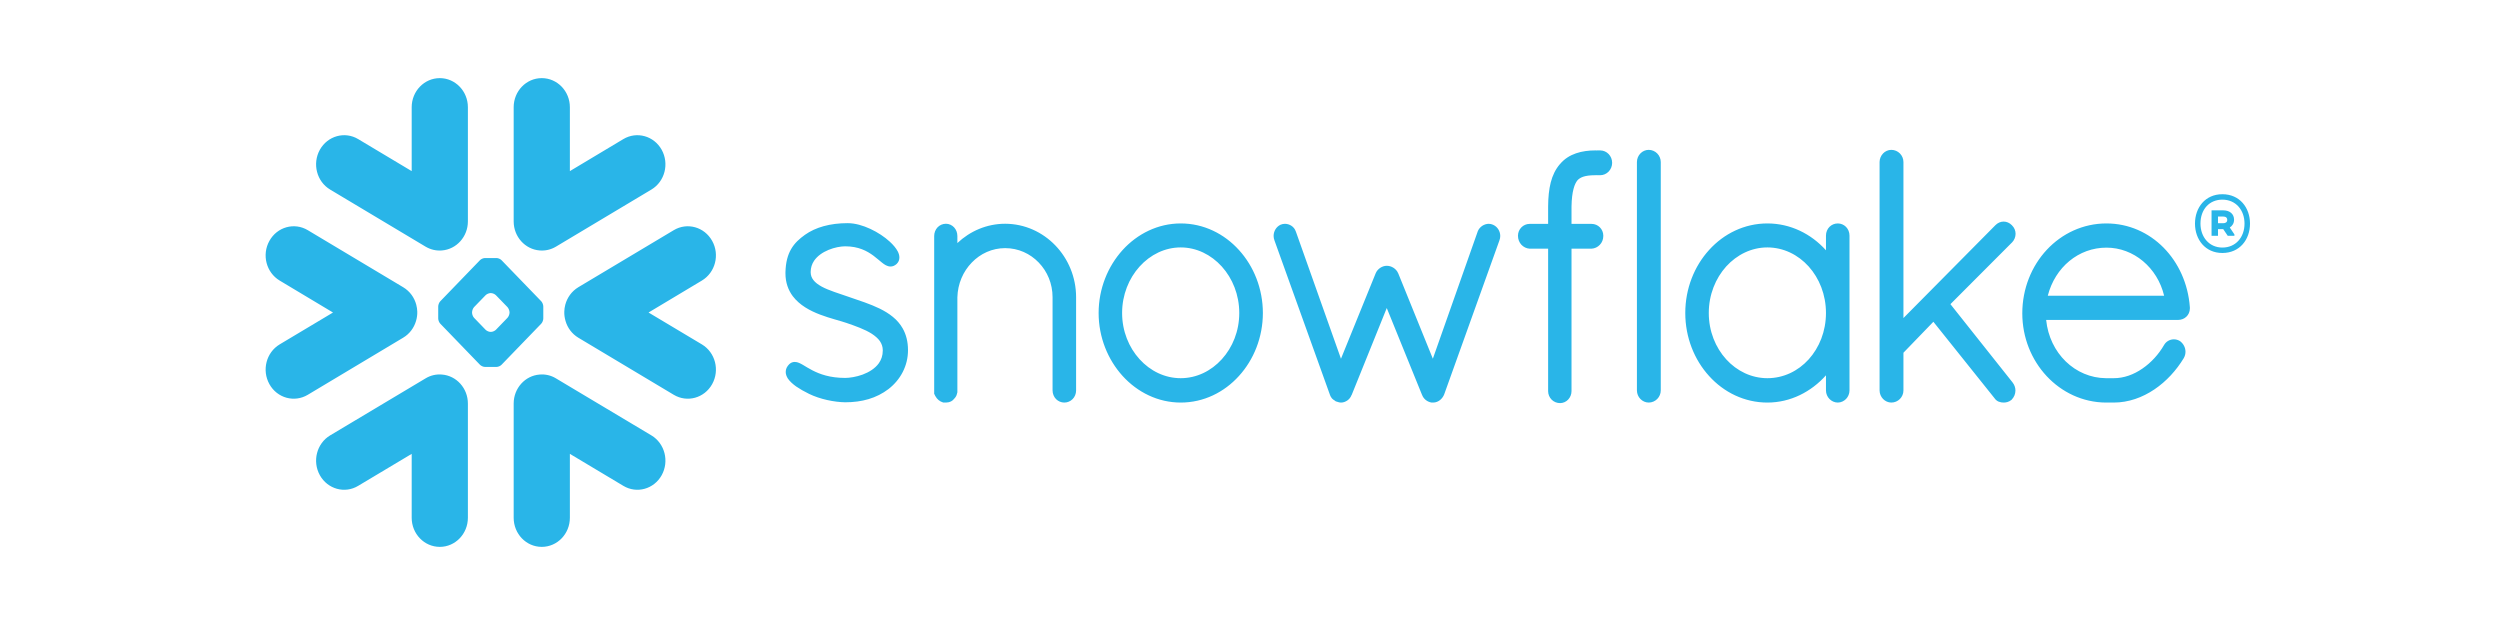 <svg width="160" height="40" viewBox="0 0 160 40" fill="none" xmlns="http://www.w3.org/2000/svg">
<path d="M95.56 14.387L95.556 14.385L95.552 14.383C95.466 14.344 95.371 14.324 95.281 14.324C95.133 14.325 94.992 14.371 94.869 14.45C94.744 14.533 94.637 14.653 94.576 14.803V14.807L91.702 22.957L89.487 17.494L89.484 17.492C89.421 17.339 89.31 17.221 89.183 17.139C89.056 17.057 88.908 17.011 88.753 17.011C88.602 17.011 88.462 17.06 88.338 17.14C88.215 17.222 88.105 17.339 88.043 17.492L88.042 17.494L85.822 22.96L82.933 14.814H82.93C82.88 14.657 82.777 14.534 82.655 14.453C82.532 14.371 82.386 14.325 82.237 14.324C82.141 14.324 82.045 14.344 81.953 14.383H81.95L81.946 14.387C81.677 14.517 81.512 14.796 81.511 15.1C81.511 15.196 81.529 15.291 81.565 15.385L85.118 25.273V25.277C85.145 25.35 85.185 25.423 85.242 25.495C85.284 25.546 85.345 25.589 85.408 25.625C85.42 25.637 85.438 25.653 85.465 25.671C85.495 25.69 85.534 25.704 85.572 25.71C85.636 25.732 85.72 25.764 85.832 25.764C85.976 25.764 86.109 25.71 86.229 25.631C86.341 25.553 86.441 25.438 86.496 25.287L86.506 25.28L88.753 19.714L91.004 25.258H91.006C91.058 25.405 91.149 25.521 91.254 25.604C91.367 25.69 91.491 25.744 91.624 25.764H91.719C91.808 25.764 91.896 25.746 91.969 25.716C92.046 25.686 92.108 25.645 92.16 25.605C92.281 25.509 92.374 25.378 92.432 25.232V25.229L95.963 15.385C95.998 15.291 96.016 15.197 96.016 15.102C96.015 14.8 95.843 14.513 95.56 14.387ZM79.313 20.032C79.313 18.871 78.883 17.82 78.198 17.06C77.51 16.299 76.578 15.835 75.565 15.835C74.553 15.835 73.619 16.299 72.932 17.06C72.246 17.82 71.815 18.871 71.815 20.032C71.815 21.192 72.246 22.234 72.932 22.989C73.619 23.746 74.553 24.204 75.565 24.204C76.578 24.204 77.513 23.746 78.198 22.989C78.883 22.234 79.313 21.192 79.313 20.032ZM79.293 16.001C80.244 17.046 80.822 18.479 80.824 20.032C80.822 21.586 80.244 23.017 79.293 24.062C78.35 25.105 77.033 25.764 75.567 25.764C74.114 25.764 72.795 25.105 71.848 24.062C70.9 23.017 70.312 21.586 70.312 20.032C70.312 18.479 70.9 17.046 71.848 16.001C72.795 14.959 74.114 14.3 75.567 14.3C77.033 14.3 78.35 14.959 79.293 16.001ZM64.329 14.32C63.151 14.32 62.075 14.796 61.272 15.556V15.102C61.271 14.893 61.196 14.698 61.065 14.555C60.937 14.415 60.748 14.32 60.541 14.32C60.327 14.32 60.134 14.41 59.999 14.554C59.867 14.696 59.788 14.893 59.788 15.102V25.22L59.819 25.252L59.82 25.256C59.828 25.29 59.848 25.327 59.87 25.362C59.973 25.55 60.141 25.692 60.349 25.755L60.379 25.764H60.541C60.65 25.764 60.758 25.741 60.862 25.69C60.949 25.647 61.029 25.578 61.093 25.49L61.096 25.491C61.104 25.483 61.106 25.472 61.115 25.464C61.119 25.463 61.122 25.459 61.125 25.455C61.165 25.402 61.198 25.347 61.219 25.296C61.241 25.235 61.255 25.178 61.265 25.134L61.272 25.105V19.03C61.294 18.16 61.639 17.375 62.193 16.804C62.742 16.233 63.496 15.88 64.329 15.88C65.176 15.88 65.932 16.233 66.48 16.804C67.03 17.373 67.364 18.157 67.364 19.021V24.987C67.364 25.205 67.453 25.407 67.589 25.545C67.728 25.683 67.918 25.764 68.116 25.764C68.317 25.764 68.506 25.683 68.644 25.545C68.784 25.407 68.87 25.205 68.87 24.987V19.021C68.87 16.446 66.84 14.324 64.329 14.32ZM138.504 18.926C138.075 17.127 136.552 15.845 134.811 15.849C133.029 15.849 131.525 17.103 131.058 18.926H138.504ZM140.152 19.663V19.74C140.152 19.956 140.059 20.15 139.918 20.278C139.778 20.407 139.595 20.474 139.398 20.476H130.954C131.168 22.611 132.813 24.187 134.778 24.204H135.277C135.926 24.206 136.56 23.974 137.116 23.588C137.674 23.207 138.156 22.674 138.496 22.087C138.566 21.962 138.666 21.867 138.775 21.809C138.887 21.745 139.007 21.717 139.128 21.717C139.261 21.717 139.393 21.753 139.51 21.825L139.518 21.829L139.527 21.836C139.739 21.997 139.871 22.243 139.871 22.512C139.871 22.649 139.836 22.789 139.763 22.915L139.762 22.92L139.76 22.922C139.288 23.7 138.644 24.409 137.88 24.923C137.115 25.438 136.228 25.764 135.277 25.764H134.77C133.288 25.753 131.949 25.105 130.983 24.068C130.02 23.034 129.427 21.614 129.427 20.054C129.427 18.467 130.025 17.027 130.996 15.985C131.968 14.944 133.317 14.3 134.811 14.3C136.238 14.3 137.52 14.888 138.47 15.85C139.418 16.812 140.039 18.148 140.15 19.652L140.152 19.663ZM105.515 9.591C105.309 9.591 105.12 9.681 104.985 9.821C104.849 9.961 104.763 10.158 104.763 10.371V24.987C104.763 25.2 104.849 25.396 104.985 25.534C105.12 25.672 105.309 25.764 105.515 25.764C105.942 25.764 106.287 25.416 106.289 24.987V10.371C106.287 9.941 105.942 9.591 105.515 9.591ZM56.306 19.753C55.698 19.456 55.009 19.237 54.321 19.001C53.688 18.779 53.046 18.591 52.588 18.343C52.358 18.215 52.178 18.081 52.062 17.929C51.943 17.778 51.886 17.624 51.882 17.414C51.884 17.127 51.964 16.896 52.1 16.691C52.306 16.384 52.651 16.146 53.028 15.992C53.401 15.837 53.805 15.764 54.094 15.764C54.948 15.766 55.487 16.06 55.902 16.365C56.106 16.519 56.279 16.675 56.443 16.804C56.527 16.871 56.605 16.931 56.696 16.977C56.782 17.021 56.883 17.057 56.994 17.057C57.064 17.057 57.134 17.044 57.198 17.015C57.266 16.986 57.325 16.946 57.382 16.896C57.437 16.842 57.484 16.778 57.517 16.706C57.547 16.632 57.561 16.556 57.561 16.481C57.561 16.342 57.518 16.213 57.457 16.091C57.343 15.876 57.168 15.671 56.945 15.466C56.614 15.161 56.177 14.87 55.706 14.651C55.234 14.432 54.728 14.282 54.246 14.282C53.129 14.282 52.196 14.545 51.517 15.028C51.164 15.28 50.854 15.557 50.634 15.938C50.411 16.321 50.286 16.793 50.27 17.407C50.269 17.434 50.269 17.462 50.269 17.489C50.267 18.085 50.452 18.577 50.743 18.962C51.185 19.541 51.841 19.888 52.484 20.134C53.127 20.379 53.768 20.526 54.173 20.667C54.744 20.863 55.35 21.077 55.792 21.359C56.012 21.503 56.191 21.659 56.312 21.829C56.429 22.004 56.495 22.185 56.498 22.414V22.431C56.497 22.762 56.402 23.022 56.247 23.245C56.012 23.577 55.622 23.82 55.208 23.974C54.795 24.124 54.366 24.187 54.089 24.187C53.115 24.187 52.463 23.944 51.99 23.7C51.752 23.577 51.56 23.455 51.386 23.352C51.3 23.304 51.22 23.258 51.135 23.223C51.052 23.187 50.963 23.164 50.863 23.164C50.802 23.164 50.735 23.175 50.674 23.2C50.612 23.227 50.556 23.265 50.508 23.312C50.443 23.378 50.386 23.451 50.345 23.536C50.306 23.621 50.286 23.71 50.286 23.803C50.286 23.956 50.342 24.095 50.42 24.222C50.543 24.404 50.724 24.567 50.949 24.731C51.182 24.892 51.459 25.05 51.779 25.207C52.488 25.553 53.397 25.735 54.087 25.746H54.089C55.163 25.746 56.09 25.49 56.872 24.894V24.893C57.636 24.297 58.112 23.411 58.112 22.411C58.112 21.861 57.988 21.395 57.77 21.014C57.443 20.435 56.91 20.054 56.306 19.753ZM116.862 20.032C116.862 18.86 116.435 17.81 115.753 17.052C115.071 16.296 114.137 15.837 113.114 15.835C112.098 15.835 111.167 16.296 110.478 17.052C109.795 17.81 109.362 18.86 109.362 20.032C109.362 21.203 109.795 22.247 110.478 22.998C111.163 23.751 112.098 24.204 113.114 24.204C114.139 24.204 115.075 23.751 115.755 23.001C116.435 22.247 116.862 21.204 116.862 20.032ZM118.142 14.517C118.281 14.657 118.368 14.858 118.368 15.076V24.987C118.368 25.2 118.28 25.396 118.147 25.534C118.01 25.672 117.823 25.764 117.617 25.764C117.41 25.764 117.219 25.672 117.086 25.534C116.949 25.396 116.862 25.2 116.862 24.987V24.02C115.915 25.08 114.585 25.764 113.114 25.764C111.649 25.764 110.33 25.112 109.385 24.068C108.437 23.028 107.858 21.596 107.858 20.032C107.858 18.468 108.437 17.035 109.385 15.995C110.33 14.951 111.649 14.3 113.114 14.3C114.584 14.3 115.915 14.964 116.862 16.019V15.076C116.862 14.858 116.948 14.657 117.088 14.517C117.227 14.38 117.414 14.3 117.617 14.3C117.816 14.3 118.004 14.38 118.142 14.517ZM128.766 15.522C128.916 15.368 128.997 15.164 128.997 14.962C128.997 14.763 128.916 14.564 128.764 14.419H128.766C128.764 14.415 128.762 14.415 128.762 14.415C128.761 14.411 128.758 14.41 128.758 14.41H128.756C128.61 14.262 128.424 14.181 128.232 14.181C128.037 14.181 127.848 14.265 127.703 14.415L121.82 20.355V10.371C121.82 9.941 121.472 9.591 121.045 9.591C120.839 9.591 120.65 9.681 120.516 9.821C120.382 9.961 120.293 10.158 120.293 10.371V24.987C120.293 25.2 120.382 25.396 120.516 25.534C120.65 25.672 120.839 25.764 121.045 25.764C121.472 25.764 121.82 25.416 121.82 24.987V22.575L123.736 20.593L127.641 25.475C127.715 25.587 127.814 25.664 127.914 25.705C128.026 25.749 128.136 25.764 128.233 25.764C128.368 25.764 128.558 25.735 128.725 25.599L128.734 25.593L128.743 25.582C128.901 25.422 128.988 25.21 128.988 24.993C128.988 24.811 128.924 24.625 128.803 24.476V24.473L124.827 19.466L128.763 15.522H128.766ZM102.41 9.626H102.242C102.22 9.626 102.199 9.628 102.176 9.629C102.155 9.628 102.133 9.626 102.111 9.626C101.677 9.626 101.256 9.677 100.862 9.813C100.475 9.946 100.117 10.167 99.84 10.502L99.839 10.501L99.837 10.502C99.551 10.832 99.362 11.228 99.247 11.677C99.132 12.127 99.085 12.635 99.08 13.212V14.329H97.891C97.478 14.332 97.15 14.674 97.15 15.087C97.148 15.31 97.232 15.515 97.368 15.663C97.505 15.809 97.692 15.904 97.901 15.916H99.08V25.006L99.079 25.027C99.079 25.241 99.165 25.438 99.305 25.578C99.442 25.716 99.636 25.799 99.846 25.799C100.247 25.797 100.576 25.458 100.577 25.027V15.916H101.856C102.061 15.904 102.252 15.814 102.387 15.67C102.527 15.526 102.611 15.323 102.611 15.104V15.074C102.607 14.665 102.277 14.329 101.863 14.329H100.577V13.216C100.585 12.724 100.634 12.356 100.706 12.088C100.775 11.818 100.87 11.649 100.954 11.544C101.038 11.451 101.146 11.373 101.322 11.311C101.499 11.252 101.744 11.214 102.075 11.214H102.114C102.134 11.214 102.155 11.21 102.173 11.21C102.196 11.21 102.218 11.214 102.242 11.214H102.339H102.41C102.834 11.214 103.177 10.858 103.177 10.42C103.177 9.981 102.834 9.626 102.41 9.626ZM26.624 20.548C26.685 20.349 26.711 20.144 26.706 19.942C26.699 19.795 26.681 19.648 26.641 19.502C26.52 19.046 26.233 18.64 25.804 18.383L19.698 14.731C18.837 14.216 17.738 14.522 17.243 15.414C16.744 16.304 17.038 17.441 17.9 17.957L21.312 20.001L17.9 22.04C17.038 22.556 16.745 23.693 17.243 24.587C17.738 25.477 18.837 25.781 19.698 25.267L25.804 21.612C26.216 21.366 26.495 20.981 26.624 20.548ZM28.281 23.971C27.93 23.94 27.566 24.016 27.238 24.215L21.128 27.865C20.268 28.38 19.975 29.523 20.471 30.415C20.969 31.305 22.067 31.611 22.925 31.093L26.348 29.047V33.136C26.348 34.166 27.153 35 28.148 35C29.138 35 29.945 34.166 29.945 33.136V25.827C29.945 24.846 29.211 24.04 28.281 23.971ZM34.538 16.029C34.888 16.058 35.252 15.981 35.58 15.786L41.689 12.132C42.55 11.617 42.842 10.478 42.347 9.584C41.851 8.694 40.752 8.388 39.892 8.903L36.472 10.951V6.862C36.472 5.835 35.667 5 34.672 5C33.677 5 32.875 5.835 32.875 6.862V14.17C32.875 15.15 33.607 15.957 34.538 16.029ZM21.128 12.132L27.238 15.786C27.566 15.981 27.93 16.058 28.281 16.029C29.211 15.957 29.945 15.15 29.945 14.17V6.862C29.945 5.835 29.138 5 28.148 5C27.153 5 26.348 5.835 26.348 6.862V10.951L22.925 8.903C22.067 8.388 20.969 8.694 20.471 9.584C19.975 10.478 20.268 11.617 21.128 12.132ZM32.61 19.986C32.61 19.88 32.548 19.732 32.476 19.653L31.74 18.895C31.668 18.82 31.525 18.758 31.422 18.758H31.394C31.291 18.758 31.149 18.82 31.077 18.895L30.342 19.653C30.268 19.732 30.212 19.88 30.212 19.986V20.015C30.212 20.12 30.268 20.267 30.342 20.343L31.077 21.104C31.15 21.179 31.291 21.241 31.394 21.241H31.422C31.525 21.241 31.668 21.179 31.74 21.104L32.476 20.343C32.548 20.267 32.61 20.12 32.61 20.015V19.986ZM34.64 20.715L32.1 23.343C32.028 23.42 31.887 23.483 31.782 23.483H31.598H31.222H31.035C30.932 23.483 30.79 23.42 30.716 23.343L28.178 20.715C28.105 20.641 28.046 20.492 28.046 20.387V20.193V19.804V19.613C28.046 19.505 28.105 19.356 28.178 19.281L30.716 16.654C30.79 16.576 30.932 16.515 31.035 16.515H31.222H31.598H31.782C31.885 16.515 32.028 16.576 32.1 16.654L34.64 19.281C34.712 19.356 34.771 19.505 34.771 19.613V19.804V20.193V20.387C34.771 20.492 34.712 20.641 34.64 20.715ZM41.689 27.865L35.58 24.215C35.252 24.016 34.888 23.94 34.538 23.971C33.607 24.04 32.875 24.846 32.875 25.827V33.136C32.875 34.166 33.677 35 34.672 35C35.667 35 36.472 34.166 36.472 33.136V29.047L39.892 31.093C40.752 31.611 41.851 31.305 42.347 30.415C42.842 29.523 42.55 28.38 41.689 27.865ZM44.919 17.957L41.507 20.001L44.919 22.04C45.781 22.556 46.075 23.693 45.577 24.587C45.08 25.477 43.98 25.781 43.121 25.267L37.011 21.612C36.604 21.366 36.321 20.981 36.196 20.548C36.136 20.349 36.108 20.144 36.115 19.942C36.118 19.795 36.139 19.648 36.178 19.502C36.3 19.046 36.587 18.64 37.011 18.383L43.121 14.731C43.98 14.216 45.08 14.522 45.577 15.414C46.075 16.304 45.781 17.441 44.919 17.957ZM144 14.311C144 15.335 143.338 16.191 142.232 16.191C141.134 16.191 140.479 15.327 140.479 14.311C140.479 13.286 141.134 12.43 142.232 12.43C143.338 12.43 144 13.286 144 14.311ZM143.649 14.311C143.649 13.439 143.089 12.777 142.232 12.777C141.391 12.777 140.83 13.407 140.83 14.311C140.83 15.174 141.391 15.844 142.232 15.844C143.089 15.844 143.649 15.182 143.649 14.311ZM141.539 13.463H142.295C142.707 13.463 142.98 13.697 142.98 14.06C142.98 14.286 142.871 14.456 142.707 14.561L143.003 15.004V15.093H142.576L142.287 14.665H141.952V15.093H141.539V13.463ZM142.287 13.859H141.952V14.286H142.287C142.443 14.286 142.543 14.213 142.543 14.077C142.543 13.931 142.45 13.859 142.287 13.859Z" fill="#29B5E8"/>
</svg>
